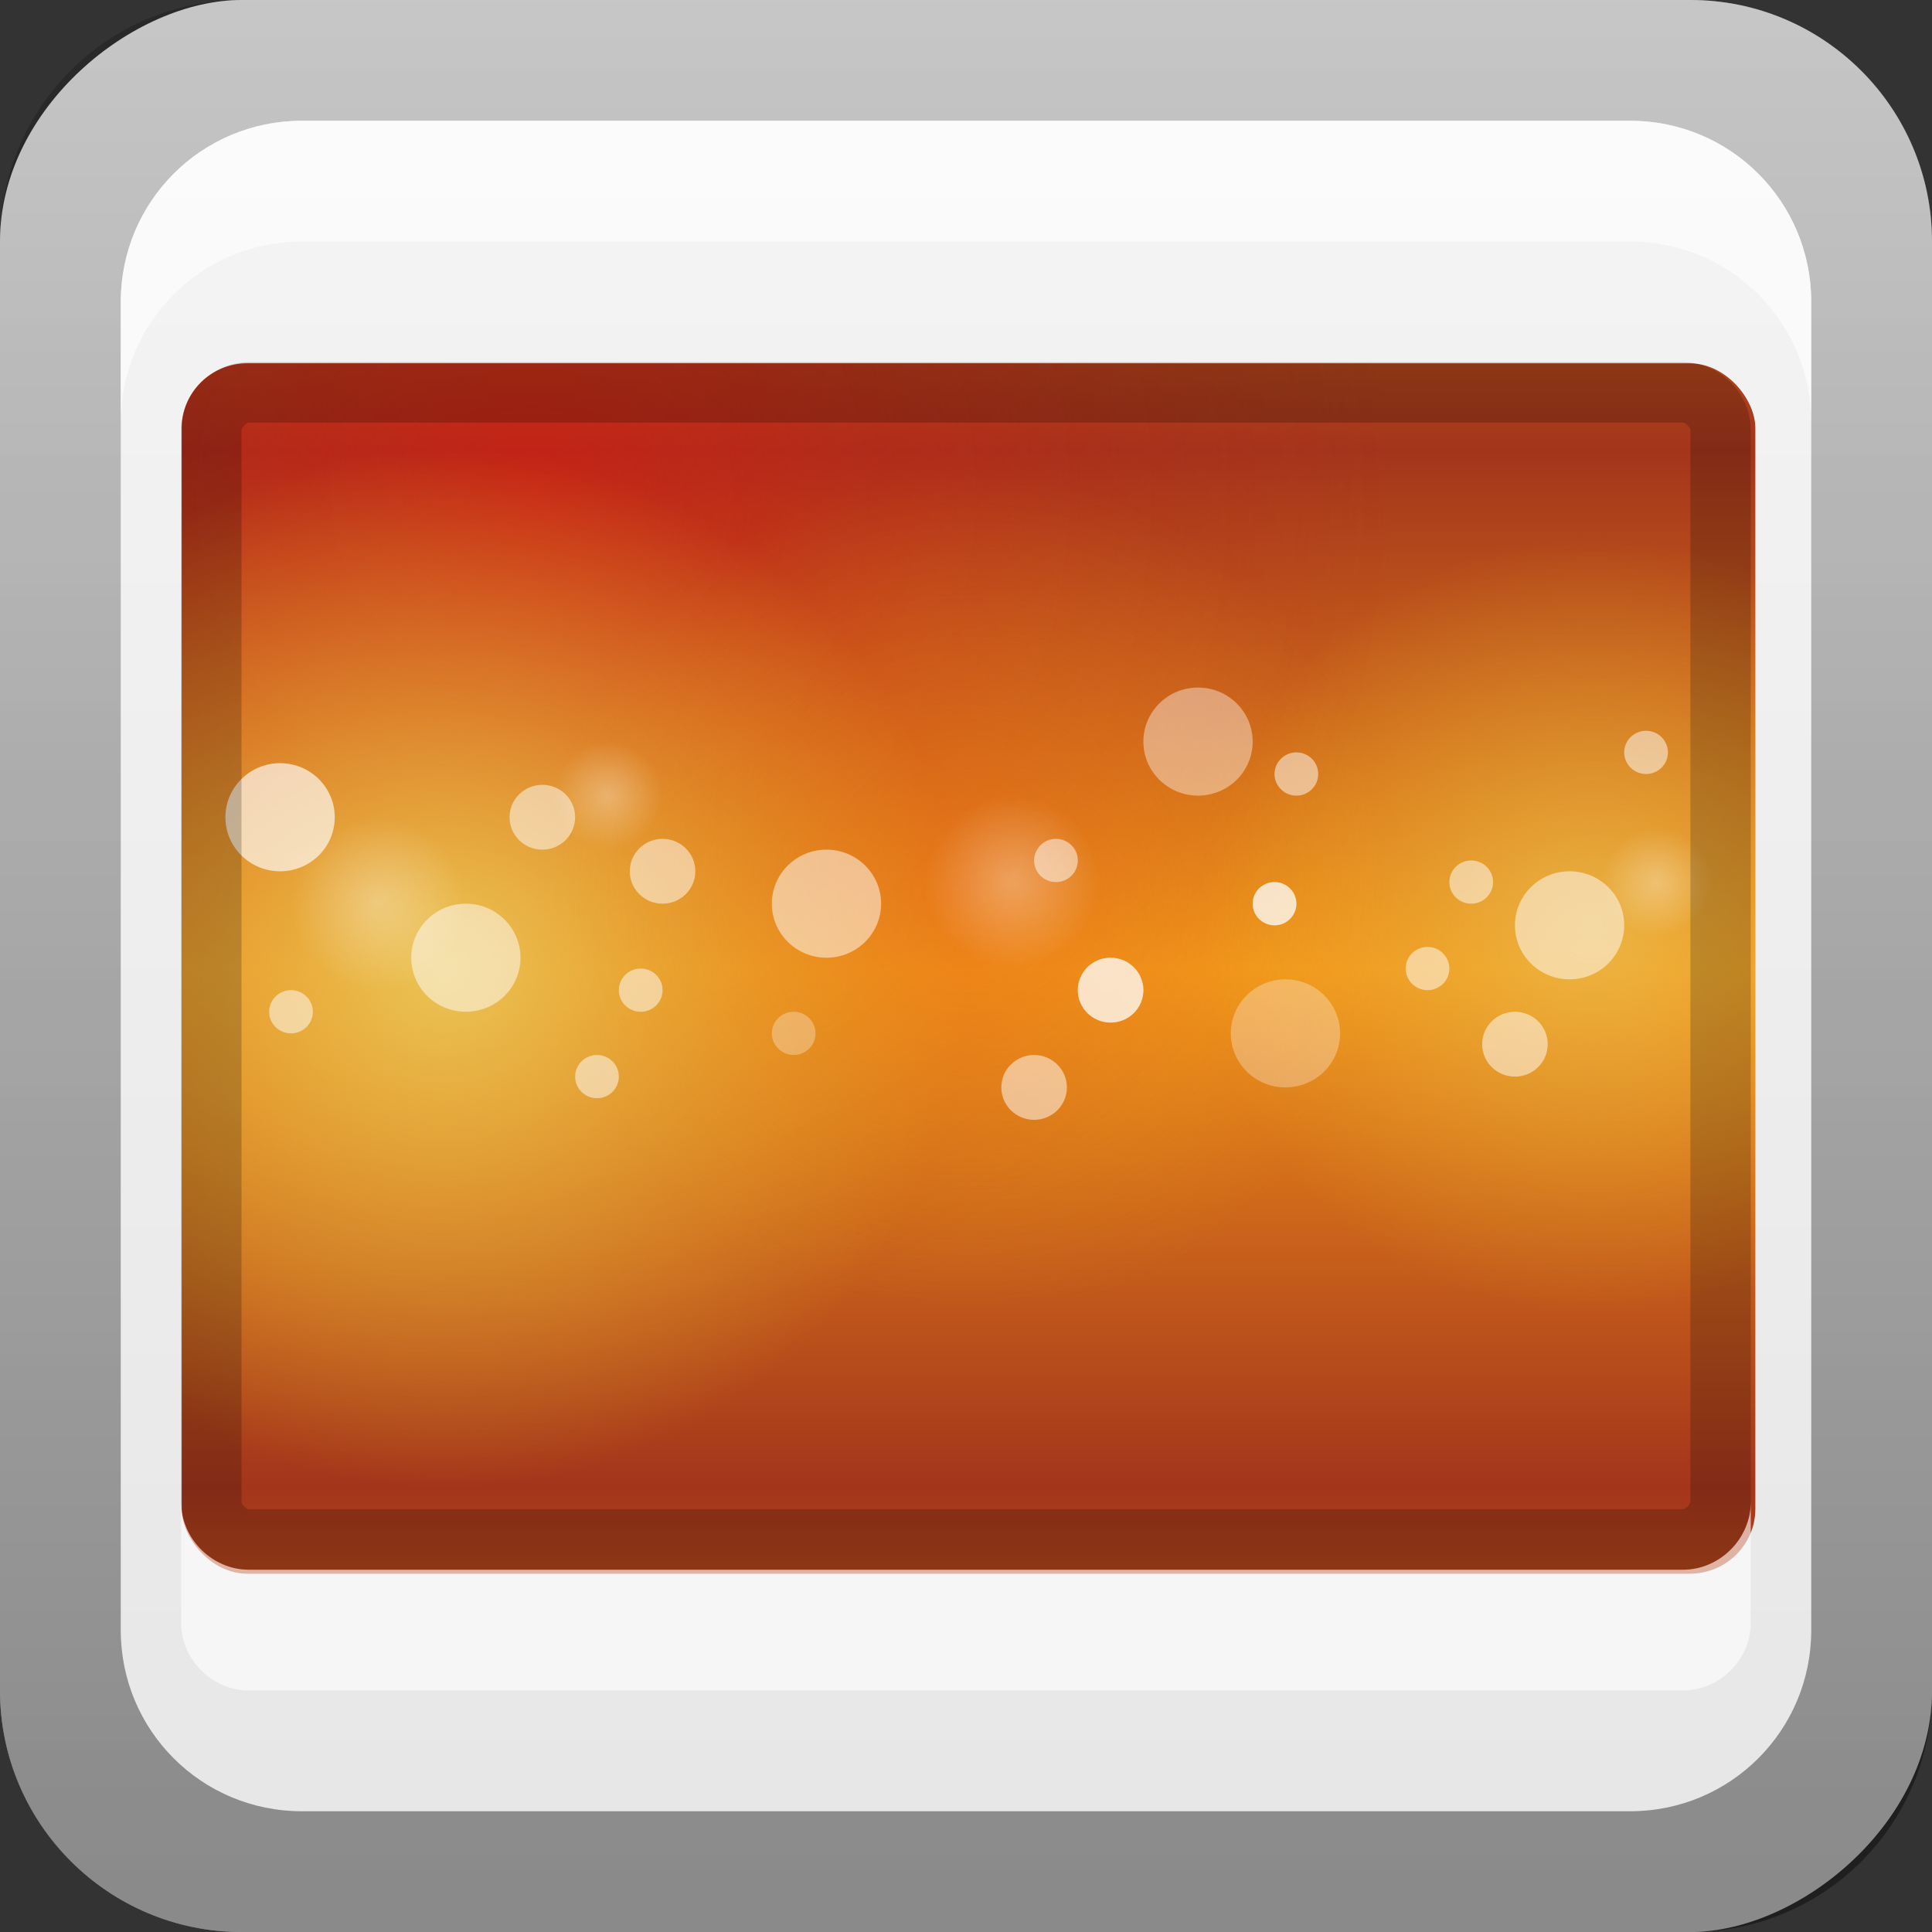 <?xml version="1.0" encoding="UTF-8"?>
<svg id="svg2" width="16" height="16" version="1.0" xmlns="http://www.w3.org/2000/svg" xmlns:cc="http://creativecommons.org/ns#" xmlns:dc="http://purl.org/dc/elements/1.1/" xmlns:rdf="http://www.w3.org/1999/02/22-rdf-syntax-ns#" xmlns:xlink="http://www.w3.org/1999/xlink">
 <rect width="100%" height="100%" fill="#333333" stroke="none"/>
 <defs id="defs4">
  <linearGradient id="linearGradient2897" x1="9.057" x2="9.057" y1="10.203" y2="-19.304" gradientTransform="translate(-.5 5.301)" gradientUnits="userSpaceOnUse">
   <stop id="stop3330-6" offset="0"/>
   <stop id="stop3333-8" stop-opacity="0" offset="1"/>
  </linearGradient>
  <linearGradient id="linearGradient3767" x1="1" x2="16.956" y1="9" y2="9" gradientTransform="translate(-17,-2)" gradientUnits="userSpaceOnUse">
   <stop id="stop3189-0" stop-color="#e6e6e6" offset="0"/>
   <stop id="stop3191-2" stop-color="#f5f5f5" offset="1"/>
  </linearGradient>
  <clipPath id="clipPath2943">
   <rect id="rect2945" x="12" y="20" width="72" height="56" rx="3" ry="3" color="#000000" fill="#f00" opacity=".652"/>
  </clipPath>
  <linearGradient id="linearGradient3938-9" x1="48" x2="48" y1="48" y2="72" gradientUnits="userSpaceOnUse" spreadMethod="reflect">
   <stop id="stop3942-6" stop-color="#f3931a" offset="0"/>
   <stop id="stop3944-6" stop-color="#a3351b" offset="1"/>
  </linearGradient>
  <radialGradient id="radialGradient3934-6" cx="56" cy="24" r="16" gradientUnits="userSpaceOnUse">
   <stop id="stop3743" stop-color="#e41111" offset="0"/>
   <stop id="stop3746" stop-color="#b61c1c" stop-opacity="0" offset="1"/>
  </radialGradient>
  <radialGradient id="radialGradient3867-7" cx="60.563" cy="49.721" r="19.437" gradientUnits="userSpaceOnUse" xlink:href="#linearGradient3739-7"/>
  <linearGradient id="linearGradient3739-7">
   <stop id="stop3742-4" stop-color="#eac456" offset="0"/>
   <stop id="stop3745-1" stop-color="#e9b92b" stop-opacity="0" offset="1"/>
  </linearGradient>
  <radialGradient id="radialGradient3747-7" cx="47.977" cy="64.058" r="24.023" gradientUnits="userSpaceOnUse" xlink:href="#linearGradient3739-7"/>
  <radialGradient id="radialGradient3758-8" cx="60.563" cy="49.721" r="19.437" gradientUnits="userSpaceOnUse">
   <stop id="stop3930-4" stop-color="#f17c14" offset="0"/>
   <stop id="stop3932-4" stop-color="#e6b31f" stop-opacity="0" offset="1"/>
  </radialGradient>
  <radialGradient id="radialGradient3833-1" cx="58.5" cy="37.5" r="2.5" gradientUnits="userSpaceOnUse" xlink:href="#linearGradient3827-6"/>
  <linearGradient id="linearGradient3827-6">
   <stop id="stop3829-6" stop-color="#fff" offset="0"/>
   <stop id="stop3831-0" stop-color="#fff" stop-opacity="0" offset="1"/>
  </linearGradient>
 </defs>
 <g id="layer1">
  <rect id="rect3196" transform="rotate(-90)" x="-16" width="16" height="16" rx="2" ry="2" fill="url(#linearGradient3767)"/>
  <path id="rect2410" d="m2 0c-1.108 0-2 0.892-2 2v12c0 1.108 0.892 2 2 2h12c1.108 0 2-0.892 2-2v-12c0-1.108-0.892-2-2-2h-12zm0.5 1h11c0.831 0 1.5 0.669 1.5 1.5v11c0 0.831-0.669 1.5-1.5 1.5h-11c-0.831 0-1.5-0.669-1.5-1.5v-11c0-0.831 0.669-1.5 1.5-1.5z" fill="url(#linearGradient2897)" opacity=".4"/>
  <path id="rect3770" d="m2.5 1c-0.831 0-1.5 0.669-1.5 1.5v1c0-0.831 0.669-1.5 1.5-1.5h11c0.831 0 1.5 0.669 1.5 1.5v-1c0-0.831-0.669-1.5-1.5-1.5h-11z" fill="#fff" opacity=".6"/>
  <rect id="rect3179" x="-18.5" y="3" width="13" height="10" rx=".552" ry=".552" color="#000000" fill="#f00" opacity=".6"/>
 </g>
 <g id="layer2">
  <g id="g3871" transform="matrix(.181 0 0 .179 -.667 -.571)" clip-path="url(#clipPath2943)">
   <rect id="rect3966" x="12" y="20" width="72" height="56" color="#000000" fill="url(#linearGradient3938-9)"/>
   <path id="path3918" transform="matrix(2.467 0 0 2.467 -110.14 -33.204)" d="m72 24c0 8.837-7.163 16-16 16s-16-7.163-16-16 7.163-16 16-16 16 7.163 16 16z" color="#000000" fill="url(#radialGradient3934-6)" opacity=".5"/>
   <path id="path3865" transform="matrix(.926 0 0 .926 20.478 -.044)" d="m80 49.721c0 10.735-8.702 19.437-19.437 19.437s-19.437-8.702-19.437-19.437 8.702-19.437 19.437-19.437 19.437 8.702 19.437 19.437z" color="#000000" fill="url(#radialGradient3867-7)" opacity=".697"/>
   <path id="path3737" transform="translate(-24 -16.058)" d="m72 64.058c0 13.267-10.755 24.023-24.023 24.023s-24.023-10.755-24.023-24.023 10.755-24.023 24.023-24.023 24.023 10.755 24.023 24.023z" color="#000000" fill="url(#radialGradient3747-7)"/>
   <path id="path3749" transform="translate(-12.563 -5.158)" d="m80 49.721c0 10.735-8.702 19.437-19.437 19.437s-19.437-8.702-19.437-19.437 8.702-19.437 19.437-19.437 19.437 8.702 19.437 19.437z" color="#000000" fill="url(#radialGradient3758-8)" opacity=".434"/>
   <path id="path3779" d="m61 37.5c0 1.381-1.119 2.5-2.5 2.5s-2.5-1.119-2.5-2.5 1.119-2.5 2.5-2.5 2.5 1.119 2.5 2.5z" color="#000000" fill="#fff" opacity=".4"/>
   <path id="path3781" transform="translate(-33.5,10)" d="m61 37.5c0 1.381-1.119 2.5-2.5 2.5s-2.5-1.119-2.5-2.5 1.119-2.5 2.5-2.5 2.5 1.119 2.5 2.5z" color="#000000" fill="#fff" opacity=".504"/>
   <path id="path3783" transform="translate(4,13.5)" d="m61 37.5c0 1.381-1.119 2.5-2.5 2.5s-2.5-1.119-2.5-2.5 1.119-2.5 2.5-2.5 2.5 1.119 2.5 2.5z" color="#000000" fill="#fff" opacity=".3"/>
   <path id="path3785" transform="translate(17,8.5)" d="m61 37.5c0 1.381-1.119 2.5-2.5 2.5s-2.5-1.119-2.5-2.5 1.119-2.5 2.5-2.5 2.5 1.119 2.5 2.5z" color="#000000" fill="#fff" opacity=".504"/>
   <path id="path3787" transform="translate(-17,7.5)" d="m61 37.5c0 1.381-1.119 2.5-2.5 2.5s-2.5-1.119-2.5-2.5 1.119-2.5 2.5-2.5 2.5 1.119 2.5 2.5z" color="#000000" fill="#fff" opacity=".504"/>
   <path id="path3789" transform="translate(-42,3.5)" d="m61 37.5c0 1.381-1.119 2.5-2.5 2.5s-2.5-1.119-2.5-2.5 1.119-2.5 2.5-2.5 2.5 1.119 2.5 2.5z" color="#000000" fill="#fff" opacity=".504"/>
   <path id="path3791" transform="translate(-42,3.5)" d="m61 37.5c0 1.381-1.119 2.5-2.5 2.5s-2.5-1.119-2.5-2.5 1.119-2.5 2.5-2.5 2.5 1.119 2.5 2.5z" color="#000000" fill="#fff" opacity=".3"/>
   <path id="path3793" transform="matrix(.4 0 0 .4 -6.4 35)" d="m61 37.5c0 1.381-1.119 2.5-2.5 2.5s-2.5-1.119-2.5-2.5 1.119-2.5 2.5-2.5 2.5 1.119 2.5 2.5z" color="#000000" fill="#fff" opacity=".504"/>
   <path id="path3795" transform="matrix(.4 0 0 .4 7.6 38)" d="m61 37.5c0 1.381-1.119 2.5-2.5 2.5s-2.5-1.119-2.5-2.5 1.119-2.5 2.5-2.5 2.5 1.119 2.5 2.5z" color="#000000" fill="#fff" opacity=".504"/>
   <path id="path3797" transform="matrix(.4 0 0 .4 9.6 34)" d="m61 37.5c0 1.381-1.119 2.5-2.5 2.5s-2.5-1.119-2.5-2.5 1.119-2.5 2.5-2.5 2.5 1.119 2.5 2.5z" color="#000000" fill="#fff" opacity=".504"/>
   <path id="path3799" transform="matrix(.4 0 0 .4 16.6 36)" d="m61 37.5c0 1.381-1.119 2.5-2.5 2.5s-2.5-1.119-2.5-2.5 1.119-2.5 2.5-2.5 2.5 1.119 2.5 2.5z" color="#000000" fill="#fff" opacity=".3"/>
   <path id="path3801" transform="matrix(.4 0 0 .4 28.6 28)" d="m61 37.5c0 1.381-1.119 2.5-2.5 2.5s-2.5-1.119-2.5-2.5 1.119-2.5 2.5-2.5 2.5 1.119 2.5 2.5z" color="#000000" fill="#fff" opacity=".504"/>
   <path id="path3803" transform="matrix(.4 0 0 .4 45.6 33)" d="m61 37.5c0 1.381-1.119 2.5-2.5 2.5s-2.5-1.119-2.5-2.5 1.119-2.5 2.5-2.5 2.5 1.119 2.5 2.5z" color="#000000" fill="#fff" opacity=".504"/>
   <path id="path3805" transform="matrix(.4 0 0 .4 47.6 29)" d="m61 37.5c0 1.381-1.119 2.5-2.5 2.5s-2.5-1.119-2.5-2.5 1.119-2.5 2.5-2.5 2.5 1.119 2.5 2.5z" color="#000000" fill="#fff" opacity=".504"/>
   <path id="path3807" transform="matrix(.4 0 0 .4 55.6 23)" d="m61 37.5c0 1.381-1.119 2.5-2.5 2.5s-2.5-1.119-2.5-2.5 1.119-2.5 2.5-2.5 2.5 1.119 2.5 2.5z" color="#000000" fill="#fff" opacity=".504"/>
   <path id="path3809" transform="matrix(.4 0 0 .4 38.6 30)" d="m61 37.5c0 1.381-1.119 2.5-2.5 2.5s-2.5-1.119-2.5-2.5 1.119-2.5 2.5-2.5 2.5 1.119 2.5 2.5z" color="#000000" fill="#fff" opacity=".504"/>
   <path id="path3811" transform="matrix(.4 0 0 .4 38.6 30)" d="m61 37.5c0 1.381-1.119 2.5-2.5 2.5s-2.5-1.119-2.5-2.5 1.119-2.5 2.5-2.5 2.5 1.119 2.5 2.5z" color="#000000" fill="#fff" opacity=".504"/>
   <path id="path3813" transform="matrix(.6 0 0 .6 -1.1 21)" d="m61 37.5c0 1.381-1.119 2.5-2.5 2.5s-2.5-1.119-2.5-2.5 1.119-2.5 2.5-2.5 2.5 1.119 2.5 2.5z" color="#000000" fill="#fff" opacity=".504"/>
   <path id="path3815" transform="matrix(.6 0 0 .6 -6.6 18.5)" d="m61 37.5c0 1.381-1.119 2.5-2.5 2.5s-2.5-1.119-2.5-2.5 1.119-2.5 2.5-2.5 2.5 1.119 2.5 2.5z" color="#000000" fill="#fff" opacity=".504"/>
   <path id="path3817" transform="matrix(.6 0 0 .6 15.9 31)" d="m61 37.5c0 1.381-1.119 2.5-2.5 2.5s-2.5-1.119-2.5-2.5 1.119-2.5 2.5-2.5 2.5 1.119 2.5 2.5z" color="#000000" fill="#fff" opacity=".504"/>
   <path id="path3819" transform="matrix(.6 0 0 .6 19.4 26.5)" d="m61 37.5c0 1.381-1.119 2.5-2.5 2.5s-2.5-1.119-2.5-2.5 1.119-2.5 2.5-2.5 2.5 1.119 2.5 2.5z" color="#000000" fill="#fff" opacity=".504"/>
   <path id="path3821" transform="matrix(.6 0 0 .6 19.4 26.5)" d="m61 37.5c0 1.381-1.119 2.5-2.5 2.5s-2.5-1.119-2.5-2.5 1.119-2.5 2.5-2.5 2.5 1.119 2.5 2.5z" color="#000000" fill="#fff" opacity=".504"/>
   <path id="path3823" transform="matrix(.6 0 0 .6 37.9 29)" d="m61 37.5c0 1.381-1.119 2.5-2.5 2.5s-2.5-1.119-2.5-2.5 1.119-2.5 2.5-2.5 2.5 1.119 2.5 2.5z" color="#000000" fill="#fff" opacity=".504"/>
   <path id="path3825" transform="matrix(1.6,0,0,1.6,-43.6,-16)" d="m61 37.5c0 1.381-1.119 2.5-2.5 2.5s-2.5-1.119-2.5-2.5 1.119-2.5 2.5-2.5 2.5 1.119 2.5 2.5z" color="#000000" fill="url(#radialGradient3833-1)" opacity=".3"/>
   <path id="path3835" transform="matrix(1.6,0,0,1.6,-23.6,-10)" d="m61 37.5c0 1.381-1.119 2.5-2.5 2.5s-2.5-1.119-2.5-2.5 1.119-2.5 2.5-2.5 2.5 1.119 2.5 2.5z" color="#000000" fill="url(#radialGradient3833-1)" opacity=".3"/>
   <path id="path3839" transform="matrix(1.6,0,0,1.6,-72.6,-15)" d="m61 37.5c0 1.381-1.119 2.5-2.5 2.5s-2.5-1.119-2.5-2.5 1.119-2.5 2.5-2.5 2.5 1.119 2.5 2.5z" color="#000000" fill="url(#radialGradient3833-1)" opacity=".3"/>
   <path id="path3843" transform="matrix(1.6,0,0,1.6,-59.6,-9)" d="m61 37.5c0 1.381-1.119 2.5-2.5 2.5s-2.5-1.119-2.5-2.5 1.119-2.5 2.5-2.5 2.5 1.119 2.5 2.5z" color="#000000" fill="url(#radialGradient3833-1)" opacity=".3"/>
   <path id="path3847" transform="translate(-27,2.5)" d="m61 37.5c0 1.381-1.119 2.5-2.5 2.5s-2.5-1.119-2.5-2.5 1.119-2.5 2.5-2.5 2.5 1.119 2.5 2.5z" color="#000000" fill="url(#radialGradient3833-1)" opacity=".3"/>
   <path id="path3851" transform="translate(9,4.5)" d="m61 37.5c0 1.381-1.119 2.5-2.5 2.5s-2.5-1.119-2.5-2.5 1.119-2.5 2.5-2.5 2.5 1.119 2.5 2.5z" color="#000000" fill="url(#radialGradient3833-1)" opacity=".3"/>
   <path id="path3855" transform="translate(21,6.5)" d="m61 37.5c0 1.381-1.119 2.5-2.5 2.5s-2.5-1.119-2.5-2.5 1.119-2.5 2.5-2.5 2.5 1.119 2.5 2.5z" color="#000000" fill="url(#radialGradient3833-1)" opacity=".3"/>
   <path id="path3859" transform="translate(-35,12.5)" d="m61 37.5c0 1.381-1.119 2.5-2.5 2.5s-2.5-1.119-2.5-2.5 1.119-2.5 2.5-2.5 2.5 1.119 2.5 2.5z" color="#000000" fill="url(#radialGradient3833-1)" opacity=".3"/>
   <path id="path3863" transform="matrix(.4 0 0 .4 39.6 24)" d="m61 37.5c0 1.381-1.119 2.5-2.5 2.5s-2.5-1.119-2.5-2.5 1.119-2.5 2.5-2.5 2.5 1.119 2.5 2.5z" color="#000000" fill="#fff" opacity=".504"/>
  </g>
  <path id="rect3181" d="m1.5 12.438v1c0 0.306 0.257 0.562 0.562 0.562h11.875c0.306 0 0.562-0.257 0.562-0.562v-1c0 0.306-0.257 0.562-0.562 0.562h-11.875c-0.306 0-0.562-0.257-0.562-0.562z" color="#000000" fill="#fff" opacity=".6"/>
  <path id="rect3186" d="m2.062 3c-0.306 0-0.562 0.257-0.562 0.562v8.875c0 0.306 0.257 0.562 0.562 0.562h11.875c0.306 0 0.562-0.257 0.562-0.562v-8.875c0-0.306-0.257-0.562-0.562-0.562h-11.875zm0 0.5h11.875c0.022 0 0.062 0.04 0.062 0.062v8.875c0 0.022-0.04 0.062-0.062 0.062h-11.875c-0.022 0-0.062-0.04-0.062-0.062v-8.875c0-0.022 0.04-0.062 0.062-0.062z" color="#000000" opacity=".2"/>
 </g>
</svg>
